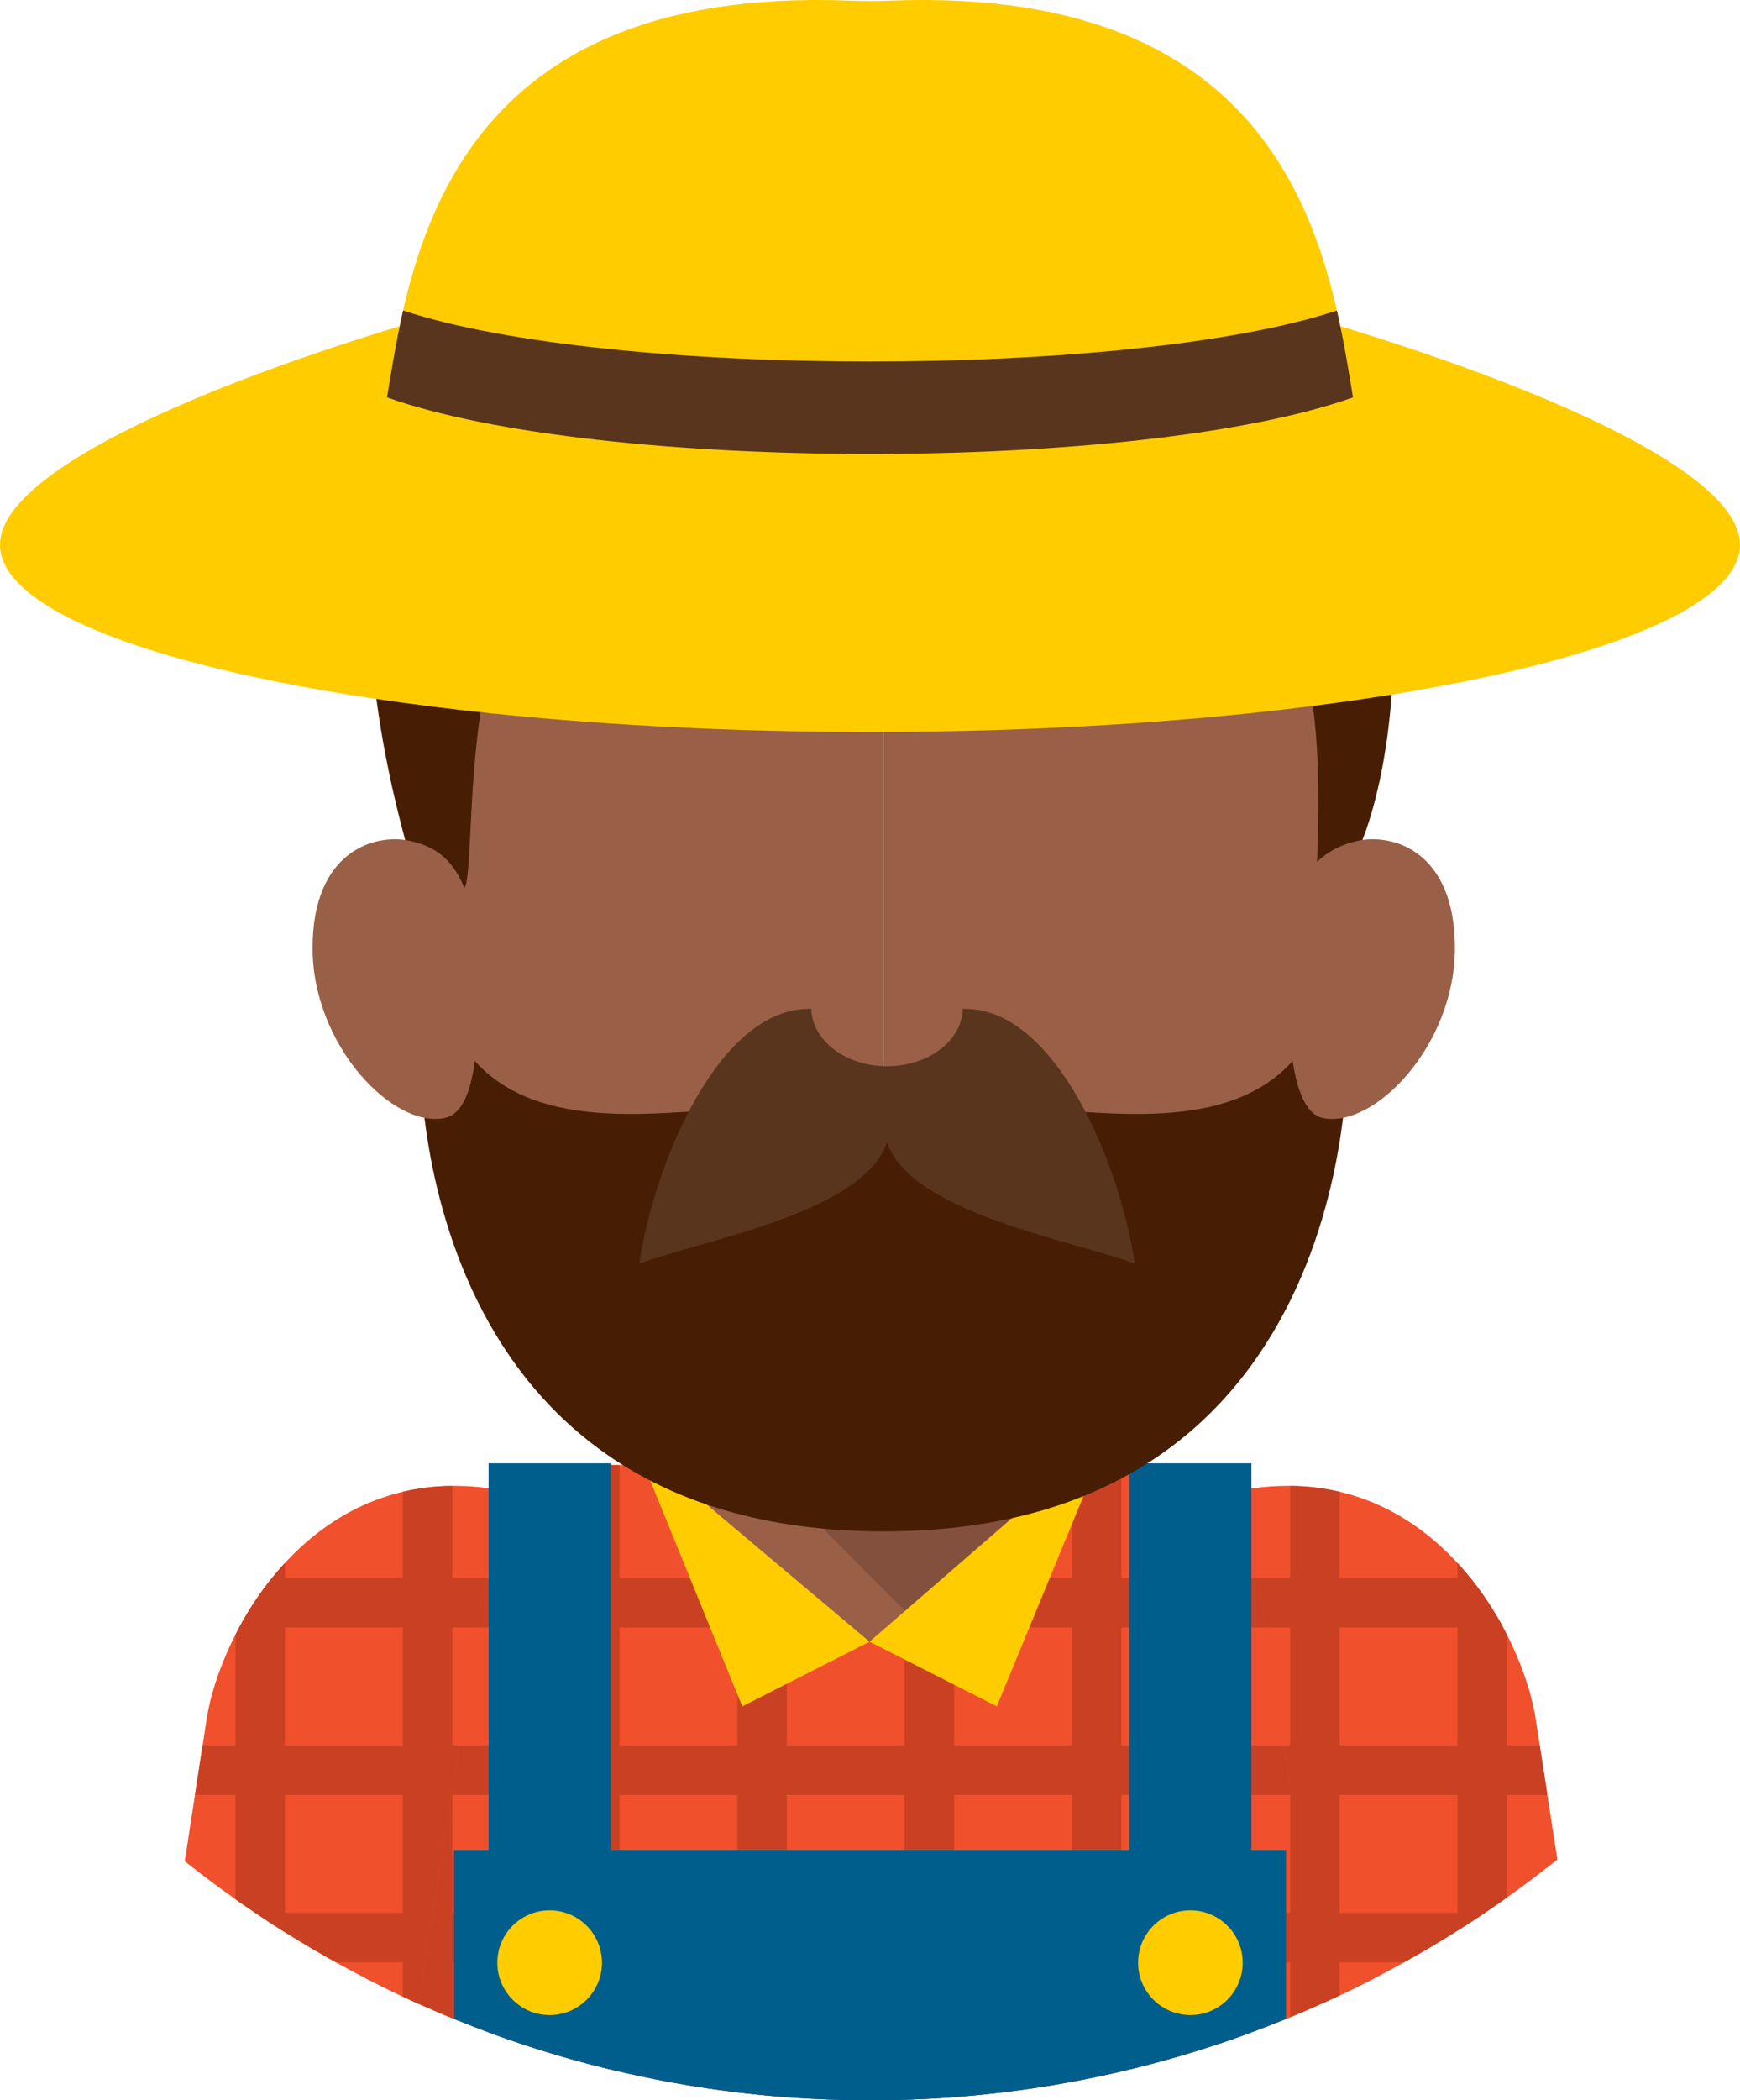 <svg xmlns="http://www.w3.org/2000/svg" width="895.39" height="1080" viewBox="0 0 895.39 1080"><g id="a"/><g id="b"><g id="c"><g id="d"><path d="M706.74 1017.51l-.23-149.26c-.09-63.19-51.73-114.9-114.9-114.9H308.65c-66.11.0-120.21 51.73-120.25 114.9l-.1 149.07c77.74 40.05 165.93 62.68 259.4 62.68s181.4-22.55 259.05-62.49z" fill="#f1502d" fill-rule="evenodd"/><g><g><path d="M232.71 779.36v258.44c-8.59-3.52-17.08-7.25-25.46-11.18v-219.89c6.93-10.36 15.54-19.6 25.46-27.36z" fill="#c94122" fill-rule="evenodd"/><path d="M318.8 753.35v311.92c-8.56-1.99-17.05-4.18-25.46-6.55V754.28c5.01-.62 10.12-.94 15.31-.94h10.16z" fill="#c94122" fill-rule="evenodd"/><path d="M404.89 753.35v325.05c-8.54-.64-17.03-1.5-25.46-2.5v-322.55h25.46z" fill="#c94122" fill-rule="evenodd"/><path d="M490.98 753.35v325.02c-8.44.64-16.94 1.06-25.47 1.32v-326.34h25.47z" fill="#c94122" fill-rule="evenodd"/><path d="M577.07 753.35v311.81c-8.42 1.96-16.91 3.72-25.46 5.3V753.35h25.46z" fill="#c94122" fill-rule="evenodd"/></g><g><path d="M339.66 1069.68h216.09c-34.98 6.74-71.09 10.32-108.05 10.32s-73.06-3.58-108.04-10.32z" fill="#c94122" fill-rule="evenodd"/><path d="M188.32 983.59H706.69L706.74 1009.05H188.3L188.32 983.59z" fill="#c94122" fill-rule="evenodd"/><path d="M188.37 897.5H706.56L706.6 922.96H188.35L188.37 897.5z" fill="#c94122" fill-rule="evenodd"/><path d="M204.27 811.41h487.05c4.56 7.95 8.2 16.49 10.77 25.46H193c2.69-8.97 6.5-17.51 11.28-25.46z" fill="#c94122" fill-rule="evenodd"/></g></g><path d="M341.92 690.3h211.07c.88 2.5-1.17 5.87-.46 8.45v59.47c-13.03 47.39-53.57 85.97-105.08 85.97s-94.9-39.42-107.92-86.8v-59.48c.7-2.57 1.5-5.11 2.39-7.62z" fill="#996047" fill-rule="evenodd"/><path d="M344.77 707.17l208.21-16.87c.88 2.5-1.21 5.04-.5 7.62v59.48c-10.74 39.05-39.21 69.55-78.74 79.07l-128.98-129.3z" fill="#84503e" fill-rule="evenodd"/><path d="M447.45 844.19 381.96 877.44 331.35 753.35H339.53L447.45 844.19z" fill="#fc0" fill-rule="evenodd"/><path d="M447.45 844.19 512.95 877.44 564.13 753.35H552.2L447.45 844.19z" fill="#fc0" fill-rule="evenodd"/><path d="M215.54 1030.45l40.92-264.43c-96.18-16.47-143.35 74.11-150.08 117.69l-11.31 73.35c36.73 29.19 77.15 53.93 120.47 73.39z" fill="#f1502d" fill-rule="evenodd"/><path d="M314.26 752.43h-62.85v292.68c20.42 7.53 41.4 13.89 62.85 19.06v-311.74z" fill="#005e8c" fill-rule="evenodd"/><g><g><path d="M146.62 803.68v189.86c-8.64-5.43-17.14-11.06-25.46-16.93V840.54c6.43-12.59 14.88-25.4 25.46-36.86z" fill="#c94122" fill-rule="evenodd"/><path d="M232.71 764.06v155.39l-17.17 111c-2.78-1.25-5.53-2.54-8.28-3.83v-259.54c7.98-1.88 16.47-2.94 25.46-3.02z" fill="#c94122" fill-rule="evenodd"/></g><g><path d="M131.27 983.59h91.52l-3.94 25.46h-45.96c-14.25-7.91-28.14-16.39-41.61-25.46z" fill="#c94122" fill-rule="evenodd"/><path d="M104.25 897.5H236.11L232.17 922.96H100.32L104.25 897.5z" fill="#c94122" fill-rule="evenodd"/><path d="M139.95 811.41h109.48l-3.94 25.46H123.08c4.65-8.62 10.28-17.28 16.87-25.46z" fill="#c94122" fill-rule="evenodd"/></g></g><g><path d="M680.99 1029.95l-40.85-263.94c96.19-16.47 143.36 74.11 150.08 117.69l11.18 72.48c-36.7 29.32-77.1 54.2-120.41 73.76z" fill="#f1502d" fill-rule="evenodd"/><g><g><path d="M749.98 803.68v189.1c8.65-5.46 17.14-11.11 25.46-17.01V840.54c-6.43-12.59-14.87-25.4-25.46-36.86z" fill="#c94122" fill-rule="evenodd"/><path d="M663.89 764.06v273.24c8.6-3.55 17.08-7.3 25.46-11.24v-258.98c-7.99-1.88-16.48-2.94-25.46-3.02z" fill="#c94122" fill-rule="evenodd"/></g><g><path d="M764.12 983.59h-90.31l3.95 25.46h44.75c14.25-7.91 28.14-16.39 41.61-25.46z" fill="#c94122" fill-rule="evenodd"/><path d="M792.35 897.5H660.49L664.42 922.96H796.28L792.35 897.5z" fill="#c94122" fill-rule="evenodd"/><path d="M756.64 811.41H647.17l3.95 25.46h122.41c-4.66-8.62-10.29-17.28-16.89-25.46z" fill="#c94122" fill-rule="evenodd"/></g></g></g><path d="M233.62 951.29h428.16v86.87c-66.06 26.95-138.32 41.84-214.08 41.84s-148.02-14.89-214.08-41.84v-86.87z" fill="#005e8c" fill-rule="evenodd"/><path d="M643.98 752.43h-62.85v311.74c21.45-5.17 42.43-11.54 62.85-19.07v-292.67z" fill="#005e8c" fill-rule="evenodd"/><path d="M282.84 982.32c14.86.0 26.92 12.05 26.92 26.92s-12.05 26.92-26.92 26.92-26.92-12.05-26.92-26.92 12.05-26.92 26.92-26.92z" fill="#fc0" fill-rule="evenodd"/><path d="M612.57 982.32c14.86.0 26.91 12.05 26.91 26.92s-12.05 26.92-26.91 26.92-26.92-12.05-26.92-26.92 12.06-26.92 26.92-26.92z" fill="#fc0" fill-rule="evenodd"/><g><path d="M454.78 130.09c-60.9 1.32-244.38 7.16-247.58 221.1-3.2 213.93 42.59 292.38 71.5 324.37 28.9 32 58.93 60.94 118.23 76.32 15.49 15.5 31.83 21.43 57.85 24.78V130.09z" fill="#996047" fill-rule="evenodd"/><path d="M454.78 130.09c60.9 1.32 244.38 7.16 247.57 221.1 3.2 213.93-42.59 292.38-71.48 324.37-28.91 32-58.94 60.94-118.25 76.32-15.49 15.5-31.82 21.43-57.84 24.78V130.09z" fill="#996047" fill-rule="evenodd"/></g><path d="M386.21 570.17c-36.63-.94-110.83 16.9-145.58-29.12-14.09-1.88-24.42-3.76-24.42-3.76.0.0-9.34 250.16 238.56 250.16s238.56-250.16 238.56-250.16c0 0-10.33 1.88-24.43 3.76-34.74 46.02-108.94 28.18-145.58 29.12-.79.79 20.86 17.28-66.86 17.28s-69.46-16.49-70.25-17.28z" fill="#471e04" fill-rule="evenodd"/><path d="M701.06 431.92c-6.99 9.56-9.22 7.58-23.48 15.48 4.34-97.79-8.98-121.88-23.34-130.27-6.53-3.82-77.63-23.26-147.63-70.06-8.2-.07 66.62 69.01 57.41 68.76-31.04-.87-67.25-3.04-104.53-8.15-59.14-8.13-120.88-23.74-168.57-53.74-54.53 68.67-45.82 170.75-50.93 199.99-1.86 10.72-18.75-5.41-31.51-22.02-34.06-126.67-17.43-209.51 23.63-263.44 64.76-85.03 204-118.83 305.5-85.11 215.76 70.88 186.7 290.59 163.46 348.55z" fill="#471e04" fill-rule="evenodd"/><path d="M240.43 460.17c-5.49-14.25-12.24-24.18-29.9-27.88-17.67-3.72-49.76 5.29-49.69 55.37.08 50.08 41.84 93.14 68.26 87.17 26.41-5.97 13.86-101.3 11.33-114.66z" fill="#996047" fill-rule="evenodd"/><path d="M665.14 460.53c7.3-13.53 16.21-24.53 33.88-28.25 17.66-3.72 49.76 5.29 49.68 55.37-.06 50.08-41.84 93.14-68.25 87.17-26.43-5.97-15.31-114.3-15.31-114.3z" fill="#996047" fill-rule="evenodd"/><path d="M895.39 280.09c0 53.18-200.44 96.3-447.69 96.3S0 333.27.0 280.09C0 211.7 347.39 118.79 447.69 118.79s447.69 92.92 447.69 161.31z" fill="#fc0" fill-rule="evenodd"/><path d="M199.15 204.3C211.11 131.87 230.34-7.46 436.98.31c7.76.29 13.67.29 21.42.0C665.04-7.46 684.27 131.87 696.23 204.3c-84.15 29.97-161.34 25.28-241.44 28.48v.66l-7.11-.35-7.11.35v-.66c-80.09-3.2-157.29 1.48-241.44-28.48z" fill="#fc0" fill-rule="evenodd"/><path d="M199.15 204.34c2.17-13.12 4.59-28.44 8.3-44.68 105.62 34.99 374.87 34.99 480.5.0 3.72 16.24 6.13 31.56 8.29 44.68-108.95 38.79-388.14 38.79-497.09.0z" fill="#59351d" fill-rule="evenodd"/><path d="M328.97 649.82c7.5-50.92 40.92-132.41 88.5-131.03.47 16.34 17.75 29.48 39 29.48s38.54-13.14 39.01-29.48c47.58-1.38 81 80.11 88.5 131.03-30.31-11.65-115.19-25.78-127.51-62.37-12.31 36.59-97.18 50.73-127.5 62.37z" fill="#59351d" fill-rule="evenodd"/></g></g></g></svg>